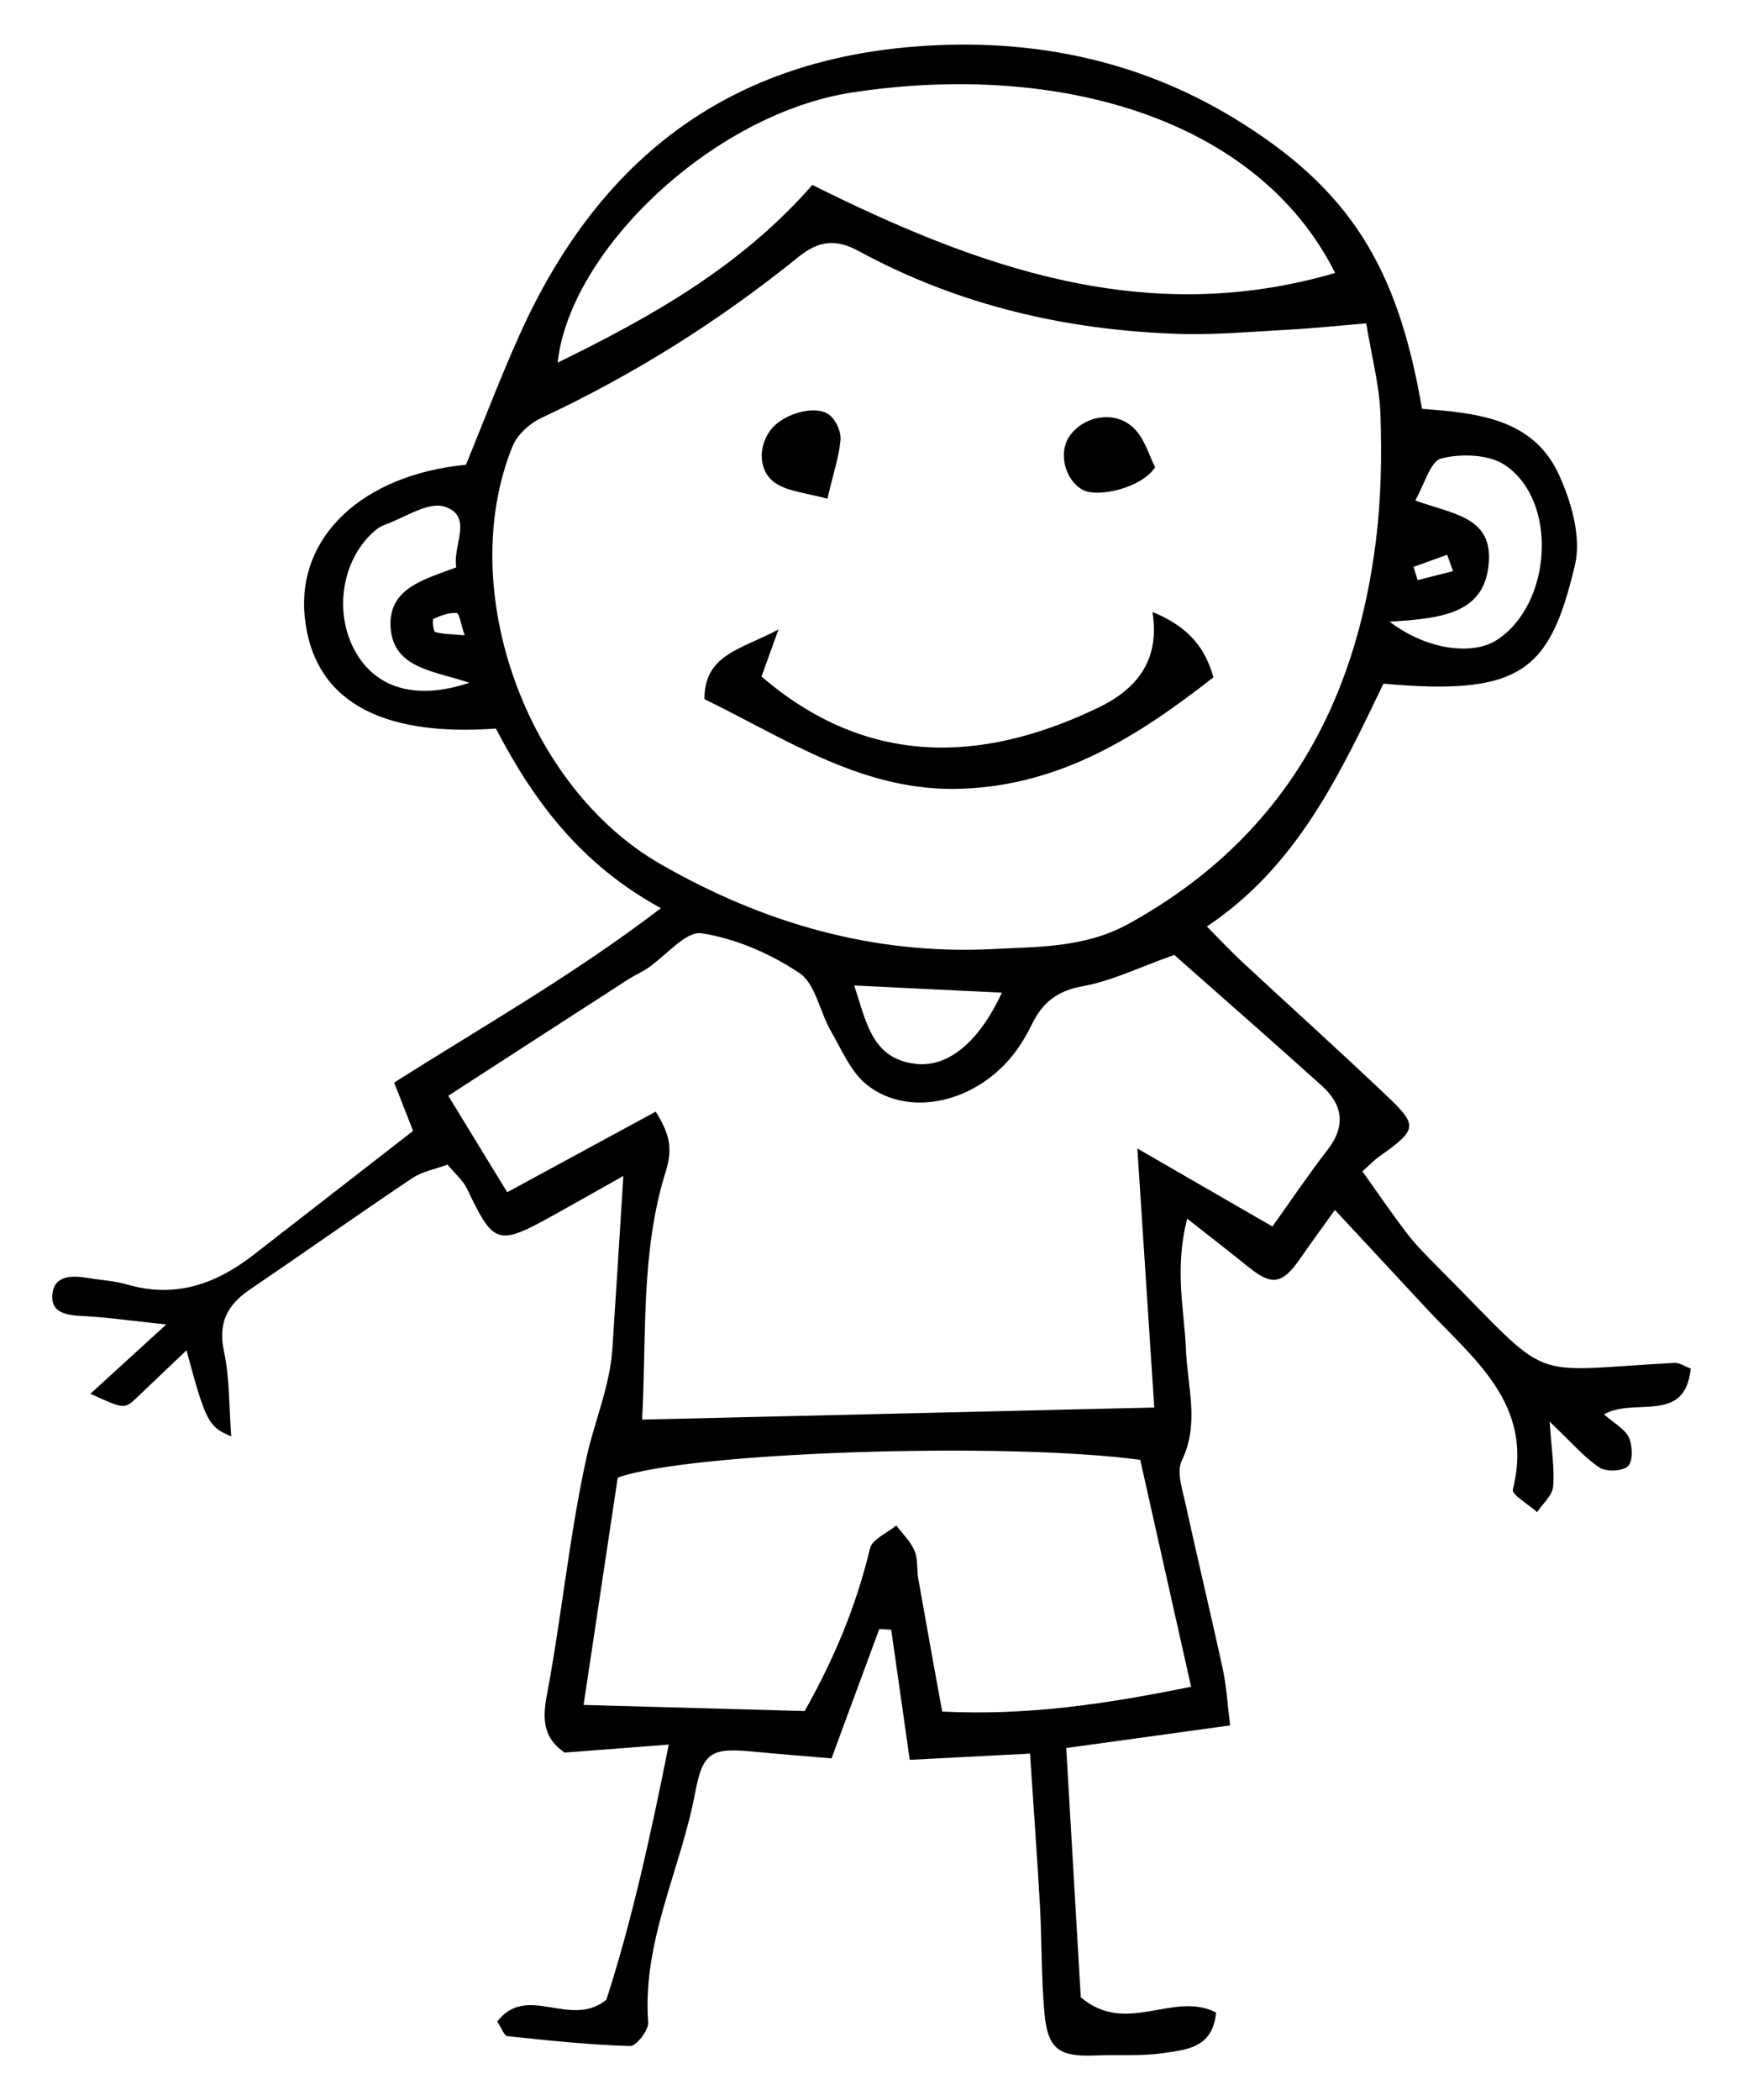 <?xml version="1.0" encoding="utf-8"?>
<!-- Generator: Adobe Illustrator 16.0.0, SVG Export Plug-In . SVG Version: 6.00 Build 0)  -->
<!DOCTYPE svg PUBLIC "-//W3C//DTD SVG 1.1//EN" "http://www.w3.org/Graphics/SVG/1.1/DTD/svg11.dtd">
<svg version="1.1" id="Layer_1" xmlns="http://www.w3.org/2000/svg" xmlns:xlink="http://www.w3.org/1999/xlink" x="0px" y="0px"
	 width="117.333px" height="141.333px" viewBox="0 0 117.333 141.333" enable-background="new 0 0 117.333 141.333"
	 xml:space="preserve">
<g id="XMLID_73_">
	<path id="XMLID_2873_" d="M6.084,93.791c1.656-1.512,3.011-2.748,5.108-4.662c-2.458-0.26-3.996-0.486-5.54-0.564
		c-1.094-0.055-2.269-0.162-2.121-1.492c0.144-1.295,1.361-1.244,2.417-1.07c0.873,0.145,1.773,0.189,2.614,0.436
		c3.225,0.941,5.972-0.025,8.5-1.992c3.581-2.783,7.164-5.564,10.746-8.346c-0.432-1.098-0.863-2.197-1.276-3.248
		c6.044-3.836,12.025-7.209,17.959-11.739c-5.491-2.996-8.642-7.35-11.108-12.087c-7.995,0.581-12.337-2.033-12.874-7.564
		c-0.517-5.334,3.878-9.51,10.857-10.189c1.158-2.822,2.271-5.743,3.542-8.593C40.096,11.057,48.62,4.12,61.693,3.125
		c7.711-0.586,14.909,0.893,21.388,4.835c7.868,4.789,11.028,10.117,12.643,19.549c3.521,0.283,7.411,0.574,9.187,4.369
		c0.865,1.848,1.554,4.274,1.109,6.15c-1.673,7.055-3.539,8.827-12.889,7.978c-2.924,6.045-5.766,12.25-11.888,16.342
		c0.994,1,1.657,1.715,2.37,2.375c3.236,3.004,6.518,5.959,9.72,8.999c2.153,2.043,2.078,2.287-0.513,4.121
		c-0.305,0.215-0.563,0.494-1.109,0.98c1.002,1.402,1.971,2.832,3.021,4.199c0.613,0.799,1.337,1.516,2.049,2.23
		c7.961,8,5.684,7.006,15.939,6.461c0.33-0.018,0.675,0.229,1.094,0.381c-0.377,3.789-3.781,1.9-5.834,3.084
		c0.695,0.617,1.414,0.988,1.676,1.566c0.25,0.551,0.282,1.582-0.063,1.916c-0.36,0.352-1.463,0.396-1.924,0.094
		c-1.01-0.666-1.82-1.635-3.35-3.084c0.131,2,0.344,3.205,0.231,4.377c-0.058,0.6-0.698,1.141-1.075,1.709
		c-0.573-0.516-1.723-1.176-1.635-1.525c1.461-5.775-2.676-8.787-5.889-12.258c-1.954-2.109-3.916-4.213-6.09-6.551
		c-0.877,1.225-1.599,2.203-2.287,3.203c-1.25,1.816-1.939,1.93-3.57,0.605c-1.213-0.984-2.453-1.936-4.086-3.219
		c-0.881,3.438-0.186,6.152-0.08,8.846c0.096,2.484,0.926,4.936-0.285,7.438c-0.37,0.768,0.053,1.979,0.266,2.953
		c0.805,3.703,1.699,7.387,2.499,11.09c0.255,1.176,0.317,2.395,0.491,3.77c-3.883,0.537-7.35,1.016-11.033,1.523
		c0.342,5.854,0.672,11.506,0.979,16.771c3.069,2.623,6.242-0.457,9.108,1.027c-0.218,2.412-2.042,2.508-3.571,2.732
		c-1.487,0.219-3.023,0.092-4.535,0.156c-2.469,0.104-3.225-0.412-3.448-2.852c-0.218-2.387-0.169-4.795-0.301-7.189
		c-0.181-3.256-0.421-6.51-0.67-10.271c-2.877,0.15-5.317,0.275-8.097,0.42c-0.426-2.996-0.836-5.877-1.246-8.758
		c-0.268-0.016-0.535-0.031-0.803-0.047c-1.034,2.799-2.068,5.6-3.216,8.707c-1.723-0.148-3.455-0.283-5.184-0.447
		c-2.813-0.27-3.469-0.072-3.99,2.725c-0.963,5.178-3.579,10.018-3.167,15.49c0.039,0.523-0.807,1.604-1.216,1.59
		c-2.756-0.084-5.507-0.373-8.252-0.666c-0.234-0.023-0.412-0.566-0.695-0.982c2.032-2.619,4.901,0.512,7.346-1.467
		c1.661-5.125,2.94-10.82,4.202-17.172c-2.705,0.209-4.793,0.369-7.008,0.539c-1.36-0.92-1.532-2.105-1.206-3.83
		c1.006-5.324,1.515-10.75,2.678-16.035c0.535-2.43,1.57-4.771,1.74-7.309c0.243-3.631,0.463-7.264,0.739-11.631
		c-1.892,1.064-3.33,1.885-4.779,2.686c-3.691,2.039-3.95,1.939-5.747-1.83c-0.261-0.547-0.777-0.973-1.311-1.617
		c-0.798,0.297-1.689,0.453-2.376,0.912c-3.673,2.463-7.284,5.018-10.942,7.504c-1.52,1.031-2.142,2.25-1.728,4.17
		c0.384,1.779,0.331,3.65,0.487,5.699c-1.543-0.633-1.728-1.027-3.012-5.791c-1.189,1.133-2.245,2.141-3.302,3.145
		C8.38,94.841,8.379,94.841,6.084,93.791z M91.969,21.76c-1.984,0.166-3.582,0.337-5.184,0.423
		c-2.512,0.135-5.032,0.368-7.539,0.282c-7.539-0.257-14.742-1.934-21.417-5.557c-1.491-0.809-2.643-0.781-4.092,0.392
		c-5.312,4.296-11.072,7.917-17.28,10.817c-0.79,0.369-1.636,1.131-1.954,1.915c-3.888,9.574,0.909,22.91,9.938,28.103
		c6.955,4.002,14.402,6.141,22.415,5.729c3.058-0.158,6.188-0.078,9.135-1.707c10.27-5.67,15.286-14.625,16.65-25.921
		c0.332-2.748,0.381-5.553,0.287-8.322C92.861,25.947,92.336,23.997,91.969,21.76z M79.046,64.259
		c-2.374,0.842-4.214,1.756-6.154,2.104c-1.712,0.307-2.71,1.096-3.419,2.549c-0.331,0.68-0.72,1.346-1.177,1.945
		c-2.52,3.305-7.05,4.403-9.911,2.167c-1.101-0.859-1.723-2.374-2.458-3.649c-0.748-1.297-1.029-3.17-2.114-3.896
		c-1.948-1.303-4.285-2.322-6.581-2.676c-1.063-0.166-2.405,1.52-3.633,2.348c-0.418,0.281-0.889,0.482-1.313,0.756
		c-3.987,2.572-7.968,5.15-12.111,7.831c1.373,2.246,2.536,4.148,3.969,6.49c3.466-1.879,6.701-3.635,9.996-5.422
		c0.9,1.455,1.18,2.422,0.675,4.029c-1.698,5.416-1.285,11.07-1.59,16.695c11.708-0.275,22.979-0.541,34.476-0.813
		c-0.383-5.869-0.73-11.191-1.139-17.432c3.454,1.994,6.186,3.57,9.092,5.25c1.359-1.9,2.476-3.566,3.703-5.145
		c1.25-1.605,1.049-3.043-0.375-4.324C85.628,70.044,82.229,67.073,79.046,64.259z M54.167,115.142
		c2.001-3.541,3.483-7.107,4.397-10.941c0.148-0.621,1.16-1.037,1.773-1.549c0.422,0.564,0.961,1.078,1.229,1.709
		c0.237,0.557,0.138,1.246,0.247,1.867c0.519,2.949,1.059,5.895,1.611,8.949c5.763,0.285,11.044-0.51,16.757-1.67
		c-1.208-5.389-2.328-10.381-3.425-15.27c-9.153-1.227-30.398-0.529-35.173,1.197c-0.749,4.984-1.521,10.115-2.299,15.297
		C44.449,114.875,49.104,115.003,54.167,115.142z M54.684,12.445c11.168,5.561,22.461,9.647,35.193,5.924
		C84.659,7.953,71.242,4.127,57.416,6.214C47.973,7.64,38.349,16.879,37.539,24.402C43.981,21.26,49.927,17.879,54.684,12.445z
		 M93.542,41.833c2.551,1.945,5.618,2.264,7.204,1.245c3.734-2.399,4.171-9.397,0.541-11.794c-1.085-0.716-2.934-0.77-4.258-0.435
		c-0.752,0.191-1.15,1.783-1.76,2.832c2.485,0.897,5.061,1.098,4.963,3.943C100.107,41.264,97.158,41.621,93.542,41.833z
		 M31.593,45.945c-2.342-0.804-5.107-0.942-5.297-3.705c-0.184-2.689,2.32-3.258,4.414-4.06c-0.245-1.513,1.173-3.444-0.774-4.083
		c-1.105-0.362-2.706,0.742-4.067,1.232c-0.342,0.124-0.658,0.387-0.923,0.65C22.9,38.01,22.502,41.494,24.01,44
		C25.424,46.349,28.07,47.125,31.593,45.945z M67.444,66.8c-3.562-0.172-6.618-0.322-9.938-0.482
		c0.821,2.508,1.207,4.904,4.08,5.268C63.76,71.859,65.857,70.216,67.444,66.8z M31.278,42.75c-0.246-0.724-0.363-1.486-0.536-1.499
		c-0.517-0.038-1.075,0.175-1.568,0.397c-0.086,0.039-0.002,0.85,0.121,0.884C29.824,42.682,30.397,42.673,31.278,42.75z
		 M97.814,38.434c-0.132-0.367-0.264-0.735-0.396-1.102c-0.754,0.272-1.508,0.543-2.262,0.815c0.093,0.297,0.185,0.594,0.276,0.891
		C96.227,38.837,97.021,38.636,97.814,38.434z"/>
	<path id="XMLID_2208_" d="M47.422,47.048c-0.023-3.038,2.558-3.371,4.986-4.693c-0.514,1.421-0.838,2.321-1.146,3.171
		c7.827,6.73,15.966,5.307,22.647,2.106c2.504-1.199,4.209-3.095,3.671-6.448c2.37,0.959,3.562,2.385,4.101,4.397
		c-5.084,3.979-10.253,7.248-16.929,7.496C58.179,53.323,53.067,49.799,47.422,47.048z"/>
	<path id="XMLID_2207_" d="M77.758,31.444c-0.914,1.409-3.873,2.063-4.868,1.524c-1.198-0.649-1.662-2.489-0.907-3.598
		c0.929-1.366,3.02-1.793,4.301-0.598C77.062,29.498,77.377,30.718,77.758,31.444z"/>
	<path id="XMLID_2206_" d="M55.697,33.563c-1.385-0.381-2.524-0.466-3.4-0.991c-1.237-0.742-1.318-2.469-0.412-3.651
		c0.87-1.133,3.155-1.737,4.02-0.941c0.401,0.369,0.723,1.094,0.676,1.622C56.485,30.699,56.119,31.772,55.697,33.563z"/>
</g>
</svg>
